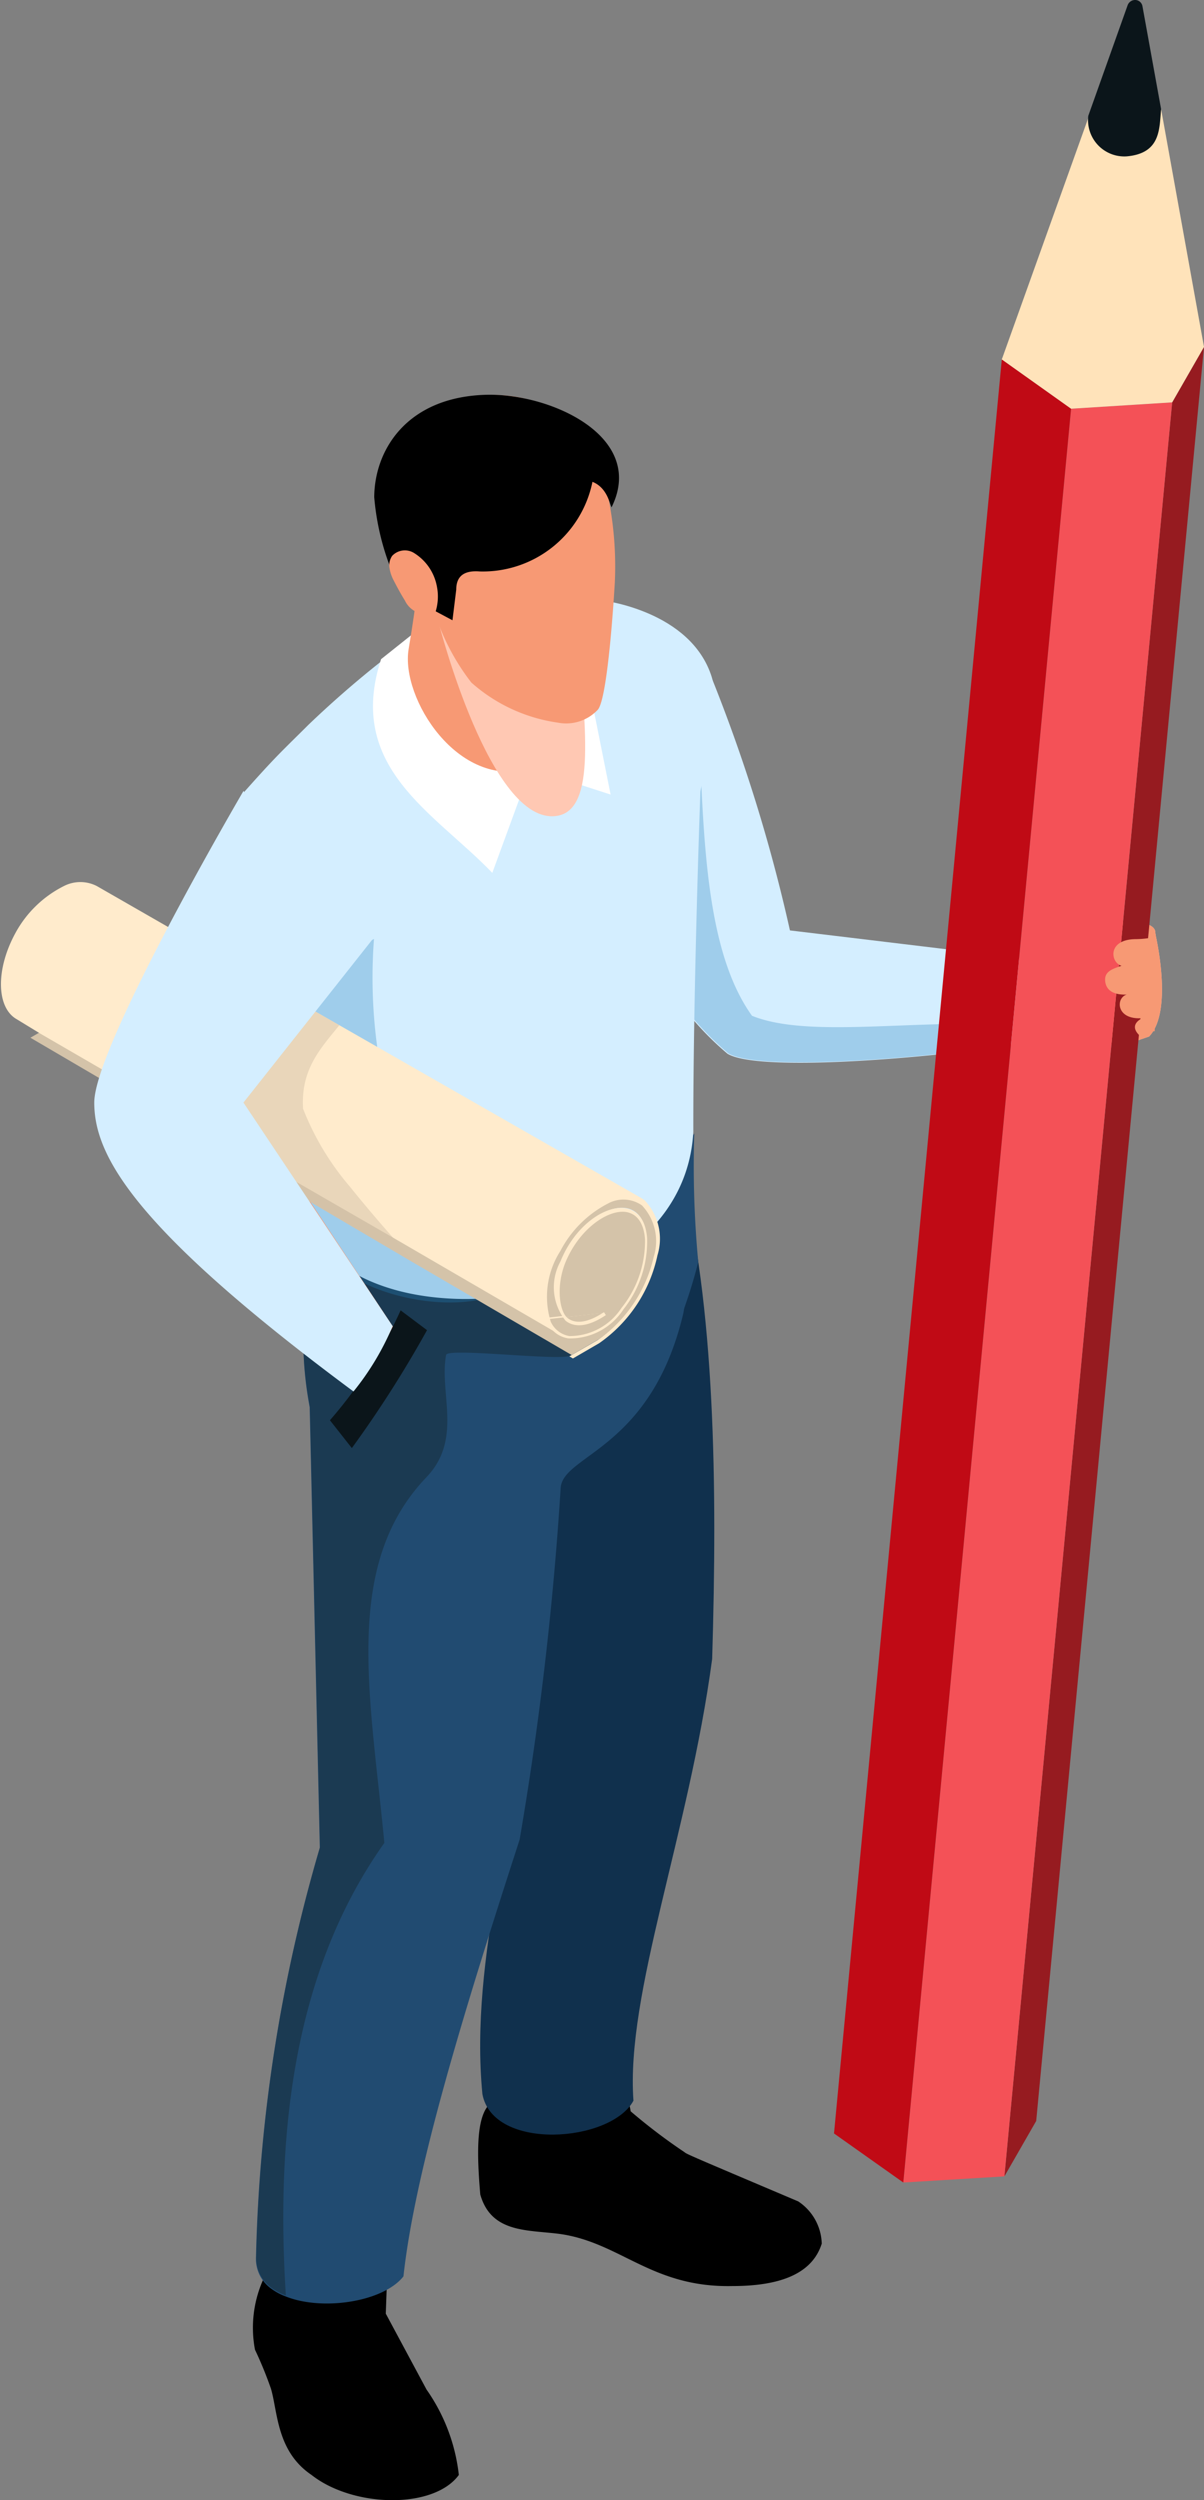 <svg xmlns="http://www.w3.org/2000/svg" viewBox="0 0 51.09 106.01"><rect x="0" y="0" width="51.09" height="106.01" fill="#808080" stroke="none"/><defs><style>.cls-1{isolation:isolate;}.cls-2{fill:#d4eeff;}.cls-12,.cls-3{fill:#ffc8b3;}.cls-4{fill:#f79974;}.cls-5{fill:#ffb294;opacity:0.4;}.cls-12,.cls-19,.cls-5,.cls-6,.cls-9{mix-blend-mode:multiply;}.cls-6{fill:#227fbc;opacity:0.3;}.cls-7{fill:#10304d;}.cls-8{fill:#214b71;}.cls-9{fill:#162b35;}.cls-19,.cls-9{opacity:0.5;}.cls-10{fill:#0b151a;}.cls-11{fill:#fff;}.cls-13{fill:#961b20;}.cls-14{fill:#f45157;}.cls-15{fill:#c00a15;}.cls-16{fill:#ffe3ba;}.cls-17{fill:#ffebcc;}.cls-18,.cls-19{fill:#d4c3a9;}</style></defs><g class="cls-1"><g id="Layer_2" data-name="Layer 2"><g id="Layer_2-2" data-name="Layer 2"><path class="cls-2" d="M44.17,43.83c.62,0,.79-1.18.71-2.93l-2.3.32C42.09,42.53,43,43.26,44.17,43.83Z"/><path class="cls-3" d="M49.21,41.54l-.89,1.57-.64,1.12A5,5,0,0,1,45,43.94L43.6,44l-.24,0-1.79,0L42,41.63l2.18-.92a6.15,6.15,0,0,1,.56-1.42,3.1,3.1,0,0,0,.64-1.94c0-1.17-.09-1.59.16-1.59,1.4,0,.82,3.41.82,3.41,1.05-.08,2.52-.23,2.66.31Z"/><path class="cls-3" d="M48.5,39.78l-.18,3.33-.64,1.12A5,5,0,0,1,45,43.94L43.6,44l.07,0a2.94,2.94,0,0,0,1.68-2.63C45.38,39.08,47.6,40.07,48.5,39.78Z"/><path class="cls-3" d="M49,39.48a4,4,0,0,1-2.16.65c-1.25,0-1.09,1-.62,1.13-.41.14-.75.25-.69.68s.45.56.91.53c-.48.16-.45,1.1.67,1,0,0-.59.24-.17.69.18.18.69.22,1.41-.07l.41-.14C49.83,42.84,49,39.48,49,39.48Z"/><path class="cls-4" d="M49.21,41.54l-.89,1.57-.64,1.12A5,5,0,0,1,45,43.94L43.6,44l-.24,0-1.79,0L42,41.63l2.18-.92a6.15,6.15,0,0,1,.56-1.42,3.1,3.1,0,0,0,.64-1.94c0-1.17-.09-1.59.16-1.59,1.4,0,.82,3.41.82,3.41,1.05-.08,2.52-.23,2.66.31Z"/><path class="cls-5" d="M48.5,39.78l-.18,3.33-.64,1.12A5,5,0,0,1,45,43.94L43.6,44l.07,0a2.94,2.94,0,0,0,1.68-2.63C45.38,39.08,47.6,40.07,48.5,39.78Z"/><path class="cls-4" d="M49,39.48a4,4,0,0,1-2.16.65c-1.25,0-1.09,1-.62,1.13-.41.14-.75.25-.69.68s.45.56.91.53c-.48.16-.45,1.1.67,1,0,0-.59.24-.17.69.18.18.69.22,1.41-.07l.41-.14C49.83,42.84,49,39.48,49,39.48Z"/><path class="cls-2" d="M44.43,44a21,21,0,0,1-3.46.58c-3.67.44-9,.77-10.1.1a12.86,12.86,0,0,1-3.1-3.87c-1-1.82-1.91-3.86-2.76-5.65l5.18-6.44a69,69,0,0,1,3.33,10.73l10.65,1.28A2.36,2.36,0,0,0,44.43,44Z"/><path class="cls-6" d="M42.62,43.43,41,44.56c-3.67.44-9,.77-10.1.1a12.86,12.86,0,0,1-3.1-3.87l.3-5.41,1.66-2.12c.18,3.86.52,7.54,2.15,9.81C34.21,44,38.41,43.27,42.62,43.43Z"/><path d="M11.18,96.63a5,5,0,0,0-.36,3,16.41,16.41,0,0,1,.68,1.66c.29,1,.24,2.65,1.72,3.65,1.77,1.39,5.18,1.46,6.25,0a7.79,7.79,0,0,0-1.37-3.62l-1.73-3.22.11-3L11.5,94Z"/><path d="M20.67,89.34c-.46.63-.43,2.08-.29,3.71.47,1.64,2,1.49,3.37,1.67,2.58.36,3.9,2.28,7.32,2.21,2,0,3.39-.5,3.8-1.8a2.22,2.22,0,0,0-1-1.79c-4.72-2-4.72-2-4.83-2.09a24.38,24.38,0,0,1-2.28-1.73c0-.16-.87-3.73-.87-3.73l-5,.09Z"/><path class="cls-7" d="M18.93,51.08l3.62,19.86c-.55,6-2.64,12-2.08,17.85.45,2.43,5.45,2.06,6.41.28-.33-4.54,2.34-11.28,3.34-18.73.22-7.37.13-15-1.37-20.8Z"/><path class="cls-8" d="M29.63,53.51c-.19.75-.4,1.41-.61,2,0,.06-.05.12-.07.17a6.71,6.71,0,0,1-3.25,3.79c-.35.19-.74.37-1.15.55a16.55,16.55,0,0,1-7.7,1h-.1l-1.05-.1c-.82-.1-1.61-.22-2.34-.35a8.07,8.07,0,0,1-.21-.85,15.49,15.49,0,0,1,.09-6.3c0-.24.07-.5.11-.76l0-.17c5.38,1.94,12.74.4,16.11-4.43A43.57,43.57,0,0,0,29.63,53.51Z"/><path class="cls-8" d="M29,55.67c-1.37,5.82-5.15,6-5.21,7.44A140.29,140.29,0,0,1,22.05,78c-2.32,7.15-4.44,14-4.93,18.52-.85,1.08-3.43,1.48-5,.85a2.43,2.43,0,0,1-.6-.32,1.55,1.55,0,0,1-.66-1.29,66.8,66.8,0,0,1,2.71-17.41l-.43-18.66L13.09,57,18.48,56l10.14-2C28.68,54.76,29.17,54.7,29,55.67Z"/><path class="cls-9" d="M24.25,57.45c-.16.31-5.26-.33-5.32,0-.3,1.61.71,3.57-.83,5.18-3.57,3.73-2.39,9.22-1.79,15.51-3.55,5-4.67,11.49-4.18,19.19a2.43,2.43,0,0,1-.6-.32,1.55,1.55,0,0,1-.66-1.29,66.8,66.8,0,0,1,2.71-17.41l-.43-18.66a15.49,15.49,0,0,1,.09-6.3C17.83,53.89,23.37,55.05,24.25,57.45Z"/><path class="cls-2" d="M29.73,33.27s-.32,8.61-.31,14.72c-.27,5-5.83,7.38-10.5,7.06-2.38-.16-4.52-1-5.61-2.63l-.89-3.87-.87-3.8-.11-1-.07-.71,0-.36-1-9.11c.42-.47.84-.94,1.28-1.4s1-1,1.44-1.44a43.23,43.23,0,0,1,6-4.8h7.48C28.28,27.56,29.22,30.14,29.73,33.27Z"/><path class="cls-2" d="M25.56,25.46,29,36.18s1.77-5.62,1.2-7.48C29.31,25.89,25.56,25.46,25.56,25.46Z"/><path class="cls-6" d="M20.59,55.05c-2.29.61-6.34-.39-7.28-2.63l-.89-3.87-.87-3.8-.11-1L11.77,42l4.1-2.19A21.72,21.72,0,0,0,20.59,55.05Z"/><path class="cls-4" d="M16.94,56.65l-4.71-7.11a5.9,5.9,0,0,0-3.68,3.9c2.29,2,4.43,3.67,6.61,5.64C16.69,58.18,17.08,57.29,16.94,56.65Z"/><path class="cls-10" d="M17,55.56a19.26,19.26,0,0,1-3,4.66l.93,1.18a48.44,48.44,0,0,0,3.19-5Z"/><path class="cls-11" d="M19.17,25.56l-3,2.39c-1.5,4.61,2.26,6.5,4.72,9.06l1.62-4.42,3.4,1.1-1.31-6.56Z"/><path class="cls-4" d="M22.5,32.59c-3.06.9-5.51-3-5.16-5.07s.45-3.27.45-3.27l5.92,1.46s.06.55.1,1.34C23.94,30,23.27,32.37,22.5,32.59Z"/><path class="cls-12" d="M23.59,34.6c-2.78.35-4.95-8.1-4.95-8.1l5.95.63C24.74,30.53,25.4,34.38,23.59,34.6Z"/><path class="cls-4" d="M18.25,25.28A9.58,9.58,0,0,0,20,28.94a7,7,0,0,0,3.67,1.7,1.84,1.84,0,0,0,1.7-.55c.45-.53.72-5.41.72-5.41a14.75,14.75,0,0,0-.26-3.5c-.33-1.54-1.45-5-5.95-4.35a4.34,4.34,0,0,0-3.8,3.79c-.22,1.52,1,4.23,1,4.23Z"/><path d="M17.06,25.16,19.2,26.3,19.36,25c0-.61.38-.82,1-.77a4.75,4.75,0,0,0,4.78-3.8c.63.25.73.94.81,1.08,1.49-3-2.61-4.86-5.36-4.77-3.35.11-4.7,2.36-4.71,4.34A10.79,10.79,0,0,0,17.06,25.16Z"/><path class="cls-4" d="M17.54,23.43a.74.74,0,0,0-.9.14.71.71,0,0,0-.11.53,1.69,1.69,0,0,0,.18.52c.15.29.3.57.47.84a1,1,0,0,0,.57.52c.26.06.58.24.72,0a2.18,2.18,0,0,0,.07-1.11A2.12,2.12,0,0,0,17.54,23.43Z"/><g class="cls-1"><polygon class="cls-13" points="51.09 14.71 43.97 89.93 42.62 92.28 49.74 17.06 51.09 14.71"/><polygon class="cls-14" points="49.74 17.06 42.62 92.28 38.33 92.54 45.45 17.33 49.74 17.06"/><polygon class="cls-15" points="45.45 17.33 38.33 92.54 35.39 90.46 42.51 15.24 45.45 17.33"/><polygon class="cls-16" points="51.09 14.71 49.74 17.06 45.45 17.33 42.51 15.24 43.85 12.89 48.15 12.63 51.09 14.71"/></g><path class="cls-16" d="M51.09,14.71,49.27,4.63A5.66,5.66,0,0,1,48.1,6a1.43,1.43,0,0,1-1.92-1L42.51,15.24Z"/><path class="cls-10" d="M47.81,6.63c1.46-.13,1.38-1.18,1.46-2L48.48.27A.32.32,0,0,0,48.19,0a.34.34,0,0,0-.34.22L46.18,4.91A1.54,1.54,0,0,0,47.81,6.63Z"/><path class="cls-17" d="M25.65,55.66l-2-1C23.57,55.85,24.27,56.59,25.65,55.66Z"/><path class="cls-17" d="M24.13,56.68a2.66,2.66,0,0,0,2.28-1.22,4.62,4.62,0,0,0,1-3c-.17-2.16-2.64-1.23-3.54,1a3.44,3.44,0,0,0-.26,1.16l2,1c-1.38.93-2.08.19-2-1l-.48-.23C23,55.59,23.28,56.54,24.13,56.68Z"/><path class="cls-18" d="M27.83,53.21a6,6,0,0,1-2.43,3.58l-1.15.66-6.58-3.84-6.8-4L1.29,44l.4-.23,7.2,3.56,5.92,2.93,8.34,4.13s0,0,0,.07l0,.23a2.6,2.6,0,0,0,.13,1.19l.05.12a1.09,1.09,0,0,0,.84.64,2.63,2.63,0,0,0,2.27-1.22,4.63,4.63,0,0,0,1-3c-.17-2.16-2.64-1.24-3.54,1a3.44,3.44,0,0,0-.26,1.16l-.47-.23a4.8,4.8,0,0,1,.54-1.52,4.85,4.85,0,0,1,2.06-2,1.73,1.73,0,0,1,1.11-.14C27.66,50.94,28.07,51.9,27.83,53.21Z"/><path class="cls-18" d="M27.82,53.21c.35-1.84-.6-3-2.06-2.34a4.85,4.85,0,0,0-2.06,2,3.84,3.84,0,0,0-.46,3l.72-.08a2.33,2.33,0,0,1-.07-2.35c.9-2.24,3.37-3.17,3.54-1a4.62,4.62,0,0,1-1,3,2.66,2.66,0,0,1-2.28,1.22,1.15,1.15,0,0,1-.89-.75l-1.35.15,2.36,1.38,1.15-.67A6,6,0,0,0,27.82,53.21Z"/><path class="cls-18" d="M25.65,55.66,24,55.85C24.3,56.18,24.86,56.19,25.65,55.66Z"/><path class="cls-18" d="M24.13,56.68a2.66,2.66,0,0,0,2.28-1.22,4.62,4.62,0,0,0,1-3c-.17-2.16-2.64-1.23-3.54,1A2.33,2.33,0,0,0,24,55.85l1.69-.19c-.79.53-1.35.52-1.69.19l-.72.08A1.15,1.15,0,0,0,24.13,56.68Z"/><path class="cls-17" d="M27.9,53.22a2.37,2.37,0,0,0-.55-2.33,1.54,1.54,0,0,0-1.62-.09,5,5,0,0,0-2.1,2.07,3.75,3.75,0,0,0-.41,3.19,1.17,1.17,0,0,0,.9.69,2.7,2.7,0,0,0,2.34-1.24,4.63,4.63,0,0,0,1-3c-.07-1-.61-1.23-.93-1.28-.83-.13-2.12.7-2.75,2.26A2.27,2.27,0,0,0,24,56c.4.32,1,.24,1.71-.24l-.09-.12c-.64.43-1.18.52-1.53.25s-.5-1.33-.11-2.33c.58-1.44,1.81-2.29,2.59-2.17.47.08.75.48.8,1.15a4.52,4.52,0,0,1-1,2.92,2.63,2.63,0,0,1-2.21,1.19,1.06,1.06,0,0,1-.79-.61,3.59,3.59,0,0,1,.41-3,4.71,4.71,0,0,1,2-2,1.37,1.37,0,0,1,1.46.07,2.21,2.21,0,0,1,.5,2.18,5.88,5.88,0,0,1-2.38,3.53l-1.2.69.15.09,1.12-.65A6.08,6.08,0,0,0,27.9,53.22Z"/><path class="cls-17" d="M27.25,50.82a1.75,1.75,0,0,0-.38-.09c-1.52-.12-3.33,1.88-3.71,3.7l0,.07,0,.23a2.44,2.44,0,0,0,.13,1.19l.05.12a1.65,1.65,0,0,0,.43.56l-7-4.07L10,48.63,1.7,43.82l-1-.61c-.85-.49-.89-2.1-.05-3.64a4.77,4.77,0,0,1,2.06-2,1.53,1.53,0,0,1,1.4,0L11.83,42l2.57,1.47Z"/><path class="cls-19" d="M17.67,53.61l-6.8-4-.88-1-1.1-1.26L8.55,47l3-2.23-.1-1L11.77,42l.06,0,2.57,1.47c-.81,1-1.64,1.87-1.54,3.54a11.55,11.55,0,0,0,2,3.32c.61.76,1.26,1.52,1.89,2.23Z"/><path class="cls-2" d="M16.66,56.23l-6.33-9.48,5.54-7-5.54-6.21S4,44.34,4,46.75C4,48.94,5.56,52,15,59A11.46,11.46,0,0,0,16.66,56.23Z"/><path class="cls-4" d="M49,39.73a4,4,0,0,1-.79.09c-1.24,0-1.09,1-.62,1.13-.41.14-.75.25-.69.68s.46.56.91.54c-.48.15-.45,1.09.67,1,0,0-.59.24-.17.69.11.12.35-.09.69-.14Z"/></g></g></g></svg>